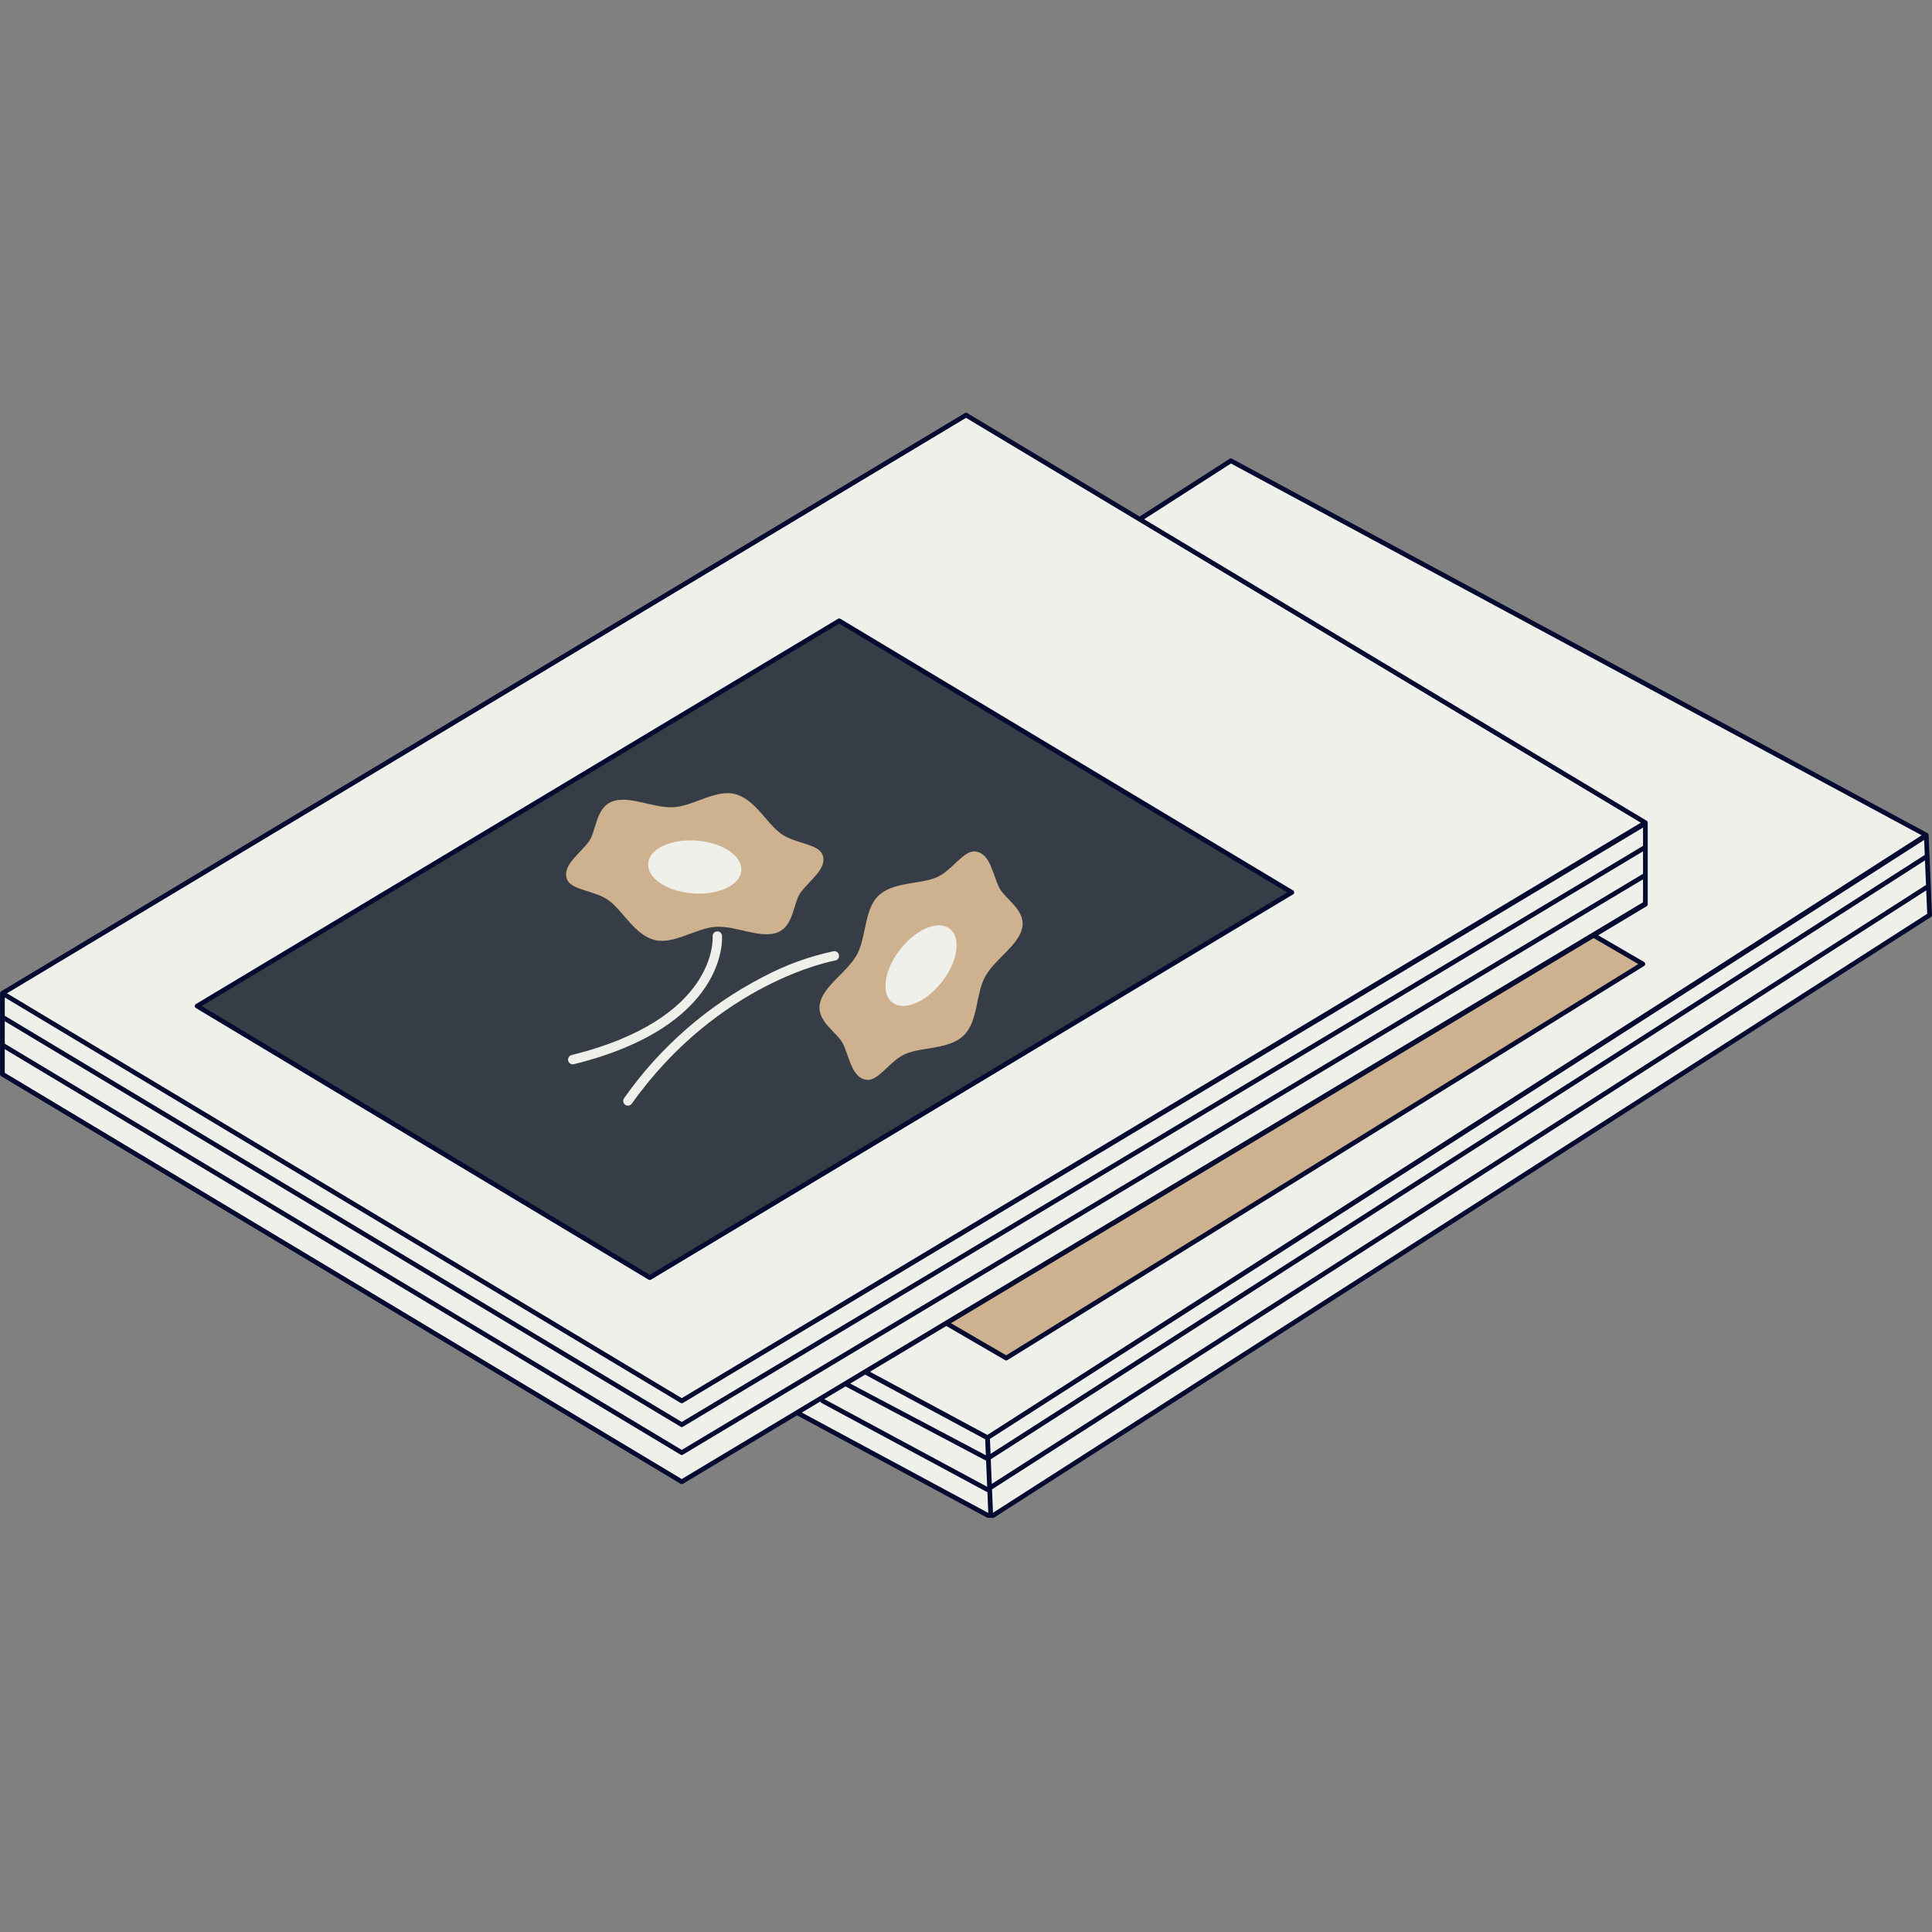 <svg xmlns="http://www.w3.org/2000/svg" xmlns:xlink="http://www.w3.org/1999/xlink" width="500" zoomAndPan="magnify" viewBox="0 0 375 375" height="500" preserveAspectRatio="xMidYMid meet" version="1.0"><rect x="0" y="0" width="375" height="375" fill="#808080" stroke="none"/><defs><clipPath id="df051b4499"><path d="M 0 80.113 L 320 80.113 L 320 288 L 0 288 Z M 0 80.113 " clip-rule="nonzero"/></clipPath><clipPath id="19ab94249e"><path d="M 125 89 L 375 89 L 375 294.613 L 125 294.613 Z M 125 89 " clip-rule="nonzero"/></clipPath><clipPath id="7bf683ca08"><path d="M 0 80.113 L 375 80.113 L 375 294.613 L 0 294.613 Z M 0 80.113 " clip-rule="nonzero"/></clipPath></defs><g clip-path="url(#df051b4499)"><path fill="#f0f0ea" d="M 132.375 271.883 L 319.367 159.82 L 319.367 175.383 L 132.328 287.613 L 0.469 208.492 L 0.469 192.801 L 132.328 271.914 L 0.469 192.801 L 187.508 80.57 L 319.367 159.688 Z M 132.375 271.883 " fill-opacity="1" fill-rule="nonzero"/></g><path fill="#363d46" d="M 162.887 120.504 L 38.27 195.273 L 126.121 247.988 L 250.738 173.215 Z M 111.172 206.586 C 110.941 206.586 110.738 206.512 110.566 206.355 C 110.395 206.203 110.293 206.012 110.266 205.785 C 110.238 205.555 110.289 205.344 110.422 205.152 C 110.551 204.965 110.73 204.84 110.953 204.785 C 139.043 197.84 138.363 182.41 138.32 181.754 C 138.301 181.504 138.375 181.281 138.543 181.094 C 138.707 180.902 138.918 180.801 139.168 180.781 C 139.418 180.762 139.641 180.832 139.832 180.996 C 140.023 181.164 140.129 181.371 140.141 181.625 C 140.195 182.34 141.078 199.215 111.395 206.559 C 111.32 206.578 111.246 206.586 111.172 206.586 Z M 162.113 186.434 C 161.891 186.469 139.551 190.484 122.625 214.223 C 122.477 214.426 122.281 214.551 122.031 214.594 C 121.781 214.637 121.555 214.582 121.348 214.438 C 121.141 214.289 121.02 214.09 120.977 213.84 C 120.934 213.594 120.988 213.363 121.137 213.16 C 124.605 208.219 128.617 203.766 133.16 199.793 C 137.707 195.816 142.66 192.441 148.02 189.664 C 152.379 187.34 156.977 185.66 161.812 184.629 C 162.059 184.594 162.281 184.648 162.48 184.797 C 162.684 184.941 162.805 185.137 162.844 185.383 C 162.887 185.629 162.836 185.852 162.695 186.059 C 162.551 186.262 162.359 186.387 162.113 186.434 Z M 162.113 186.434 " fill-opacity="1" fill-rule="nonzero"/><path fill="#ceb290" d="M 318.875 187.109 L 195.305 263.602 L 183.641 256.824 L 309.203 181.484 Z M 159.656 165.926 C 158.844 163.758 154.348 163.77 151.672 161.883 C 148.746 159.816 146.52 155.023 142.535 154.098 C 138.82 153.23 134.535 156.484 130.695 156.68 C 126.648 156.883 121.914 154.199 118.598 155.664 C 115.633 156.973 115.688 161.395 114.34 163.281 C 112.625 165.68 109.039 167.98 110.047 170.645 C 110.859 172.809 115.355 172.797 118.031 174.684 C 120.953 176.75 123.184 181.543 127.168 182.473 C 130.883 183.336 135.172 180.086 139.008 179.891 C 143.055 179.684 147.789 182.367 151.102 180.906 C 154.07 179.594 154.016 175.172 155.363 173.289 C 157.082 170.887 160.66 168.586 159.656 165.926 Z M 191.242 189.523 C 193.242 185.953 198.016 183.32 198.465 179.762 C 198.871 176.516 195.023 174.406 193.973 172.348 C 192.68 169.812 192.258 165.617 189.324 165.27 C 187.023 164.996 184.84 168.949 181.871 170.258 C 178.559 171.723 173.301 171.09 170.426 173.941 C 167.695 176.648 168.168 182.008 166.305 185.332 C 164.305 188.906 159.531 191.539 159.086 195.098 C 158.68 198.34 162.527 200.449 163.578 202.512 C 164.867 205.047 165.293 209.242 168.227 209.59 C 170.523 209.863 172.707 205.91 175.676 204.598 C 178.988 203.137 184.246 203.77 187.125 200.918 C 189.852 198.211 189.383 192.852 191.242 189.523 Z M 191.242 189.523 " fill-opacity="1" fill-rule="nonzero"/><g clip-path="url(#19ab94249e)"><path fill="#f0f0ea" d="M 192.316 294.441 L 192.301 294.102 L 192.316 294.441 L 154.707 274.199 L 167.902 266.293 L 191.672 279.086 L 191.672 279.055 L 167.93 266.277 L 183.672 256.84 L 195.309 263.605 L 318.875 187.109 L 309.309 181.547 L 319.367 175.516 L 319.367 159.688 L 221.215 100.793 L 238.906 89.434 L 373.891 162.09 L 191.777 278.98 L 373.891 162.223 L 374.539 177.613 Z M 141.699 165.262 C 138.43 162.957 132.676 162.43 128.91 164.09 C 125.148 165.754 124.738 169 128.008 171.305 C 131.277 173.613 137.031 174.141 140.793 172.477 C 144.559 170.816 144.965 167.566 141.699 165.262 Z M 177.871 194.645 C 181.633 192.984 185.121 188.375 185.617 184.41 C 186.113 180.445 183.441 178.555 179.676 180.215 C 175.914 181.879 172.426 186.484 171.93 190.453 C 171.43 194.418 174.105 196.309 177.871 194.645 Z M 177.871 194.645 " fill-opacity="1" fill-rule="nonzero"/></g><g clip-path="url(#7bf683ca08)"><path fill="#050a30" d="M 374.348 162.203 C 374.348 162.18 374.332 162.164 374.328 162.141 C 374.336 162.121 374.34 162.098 374.344 162.078 C 374.336 161.902 374.258 161.773 374.105 161.691 L 239.117 89.035 C 238.961 88.949 238.805 88.957 238.656 89.055 L 221.199 100.258 L 187.742 80.18 C 187.586 80.086 187.43 80.086 187.273 80.18 L 0.242 192.398 L 0.234 192.398 C 0.195 192.426 0.16 192.461 0.133 192.504 C 0.113 192.523 0.09 192.539 0.074 192.562 C 0.031 192.637 0.012 192.715 0.012 192.801 L 0.012 208.496 C 0.012 208.672 0.086 208.801 0.234 208.891 L 132.094 288.004 C 132.164 288.047 132.246 288.07 132.328 288.07 C 132.414 288.07 132.492 288.047 132.562 288.004 L 154.707 274.719 L 192.102 294.848 C 192.16 294.875 192.223 294.891 192.293 294.895 C 192.297 294.895 192.305 294.895 192.309 294.895 C 192.316 294.895 192.324 294.887 192.332 294.887 C 192.41 294.887 192.484 294.863 192.551 294.824 L 374.785 177.992 C 374.934 177.898 375.004 177.766 374.996 177.59 Z M 187.508 81.102 L 256.16 122.293 L 318.48 159.688 L 132.328 271.379 L 1.355 192.801 Z M 0.926 193.602 L 132.094 272.305 C 132.227 272.383 132.367 272.387 132.508 272.32 C 132.523 272.312 132.547 272.316 132.562 272.305 L 132.941 272.078 L 318.91 160.629 L 318.91 164.184 L 132.328 276 L 0.926 197.156 Z M 0.926 198.223 L 132.094 276.922 C 132.25 277.016 132.406 277.016 132.562 276.922 L 318.91 165.242 L 318.91 169.602 L 132.328 281.426 L 0.926 202.578 Z M 132.328 287.078 L 0.926 208.234 L 0.926 203.645 L 132.094 282.348 C 132.25 282.441 132.406 282.441 132.562 282.348 L 318.91 170.668 L 318.91 175.125 L 221.367 233.652 L 183.406 256.426 Z M 309.312 182.074 L 317.992 187.121 L 195.305 263.066 L 184.578 256.832 Z M 165.027 268.547 L 167.914 266.816 L 191.227 279.363 L 191.355 282.465 Z M 191.398 283.523 L 191.613 288.586 L 159.992 271.562 L 164.105 269.098 Z M 155.633 274.176 L 159.234 272.02 C 159.266 272.152 159.34 272.25 159.461 272.316 L 191.461 289.543 C 191.523 289.574 191.586 289.59 191.656 289.59 L 191.812 293.316 L 191.824 293.66 Z M 191.648 278.523 L 168.855 266.254 L 183.676 257.371 L 195.078 263.996 C 195.234 264.09 195.391 264.086 195.547 263.988 L 319.117 187.496 C 319.184 187.453 319.238 187.398 319.277 187.328 C 319.316 187.258 319.332 187.18 319.332 187.102 C 319.332 187.02 319.309 186.945 319.27 186.875 C 319.23 186.809 319.176 186.754 319.105 186.711 L 310.207 181.539 L 319.602 175.906 C 319.75 175.82 319.824 175.688 319.824 175.516 L 319.824 159.688 C 319.824 159.516 319.75 159.383 319.602 159.297 L 256.414 121.383 L 222.078 100.781 L 238.926 89.965 L 372.988 162.129 Z M 192.266 282.195 L 192.145 279.293 L 192.309 279.184 L 373.469 163.039 L 373.594 165.938 Z M 192.309 283.25 L 373.637 166.996 L 373.84 171.824 C 373.77 171.828 373.707 171.852 373.648 171.887 L 192.508 288.023 Z M 192.738 293.629 L 192.738 293.609 L 192.551 289.082 L 373.879 172.824 L 374.07 177.367 Z M 251.195 173.215 C 251.195 173.043 251.121 172.914 250.977 172.824 L 163.121 120.109 C 162.965 120.02 162.809 120.02 162.652 120.109 L 38.031 194.883 C 37.961 194.926 37.906 194.98 37.867 195.051 C 37.828 195.121 37.809 195.195 37.809 195.273 C 37.809 195.355 37.828 195.43 37.867 195.5 C 37.906 195.57 37.961 195.625 38.031 195.668 L 125.883 248.379 C 125.957 248.422 126.035 248.445 126.117 248.445 C 126.203 248.445 126.281 248.422 126.355 248.379 L 250.973 173.605 C 251.121 173.52 251.195 173.391 251.195 173.215 Z M 126.121 247.449 L 39.156 195.266 L 162.887 121.035 L 249.852 173.219 Z M 126.121 247.449 " fill-opacity="1" fill-rule="nonzero"/></g></svg>